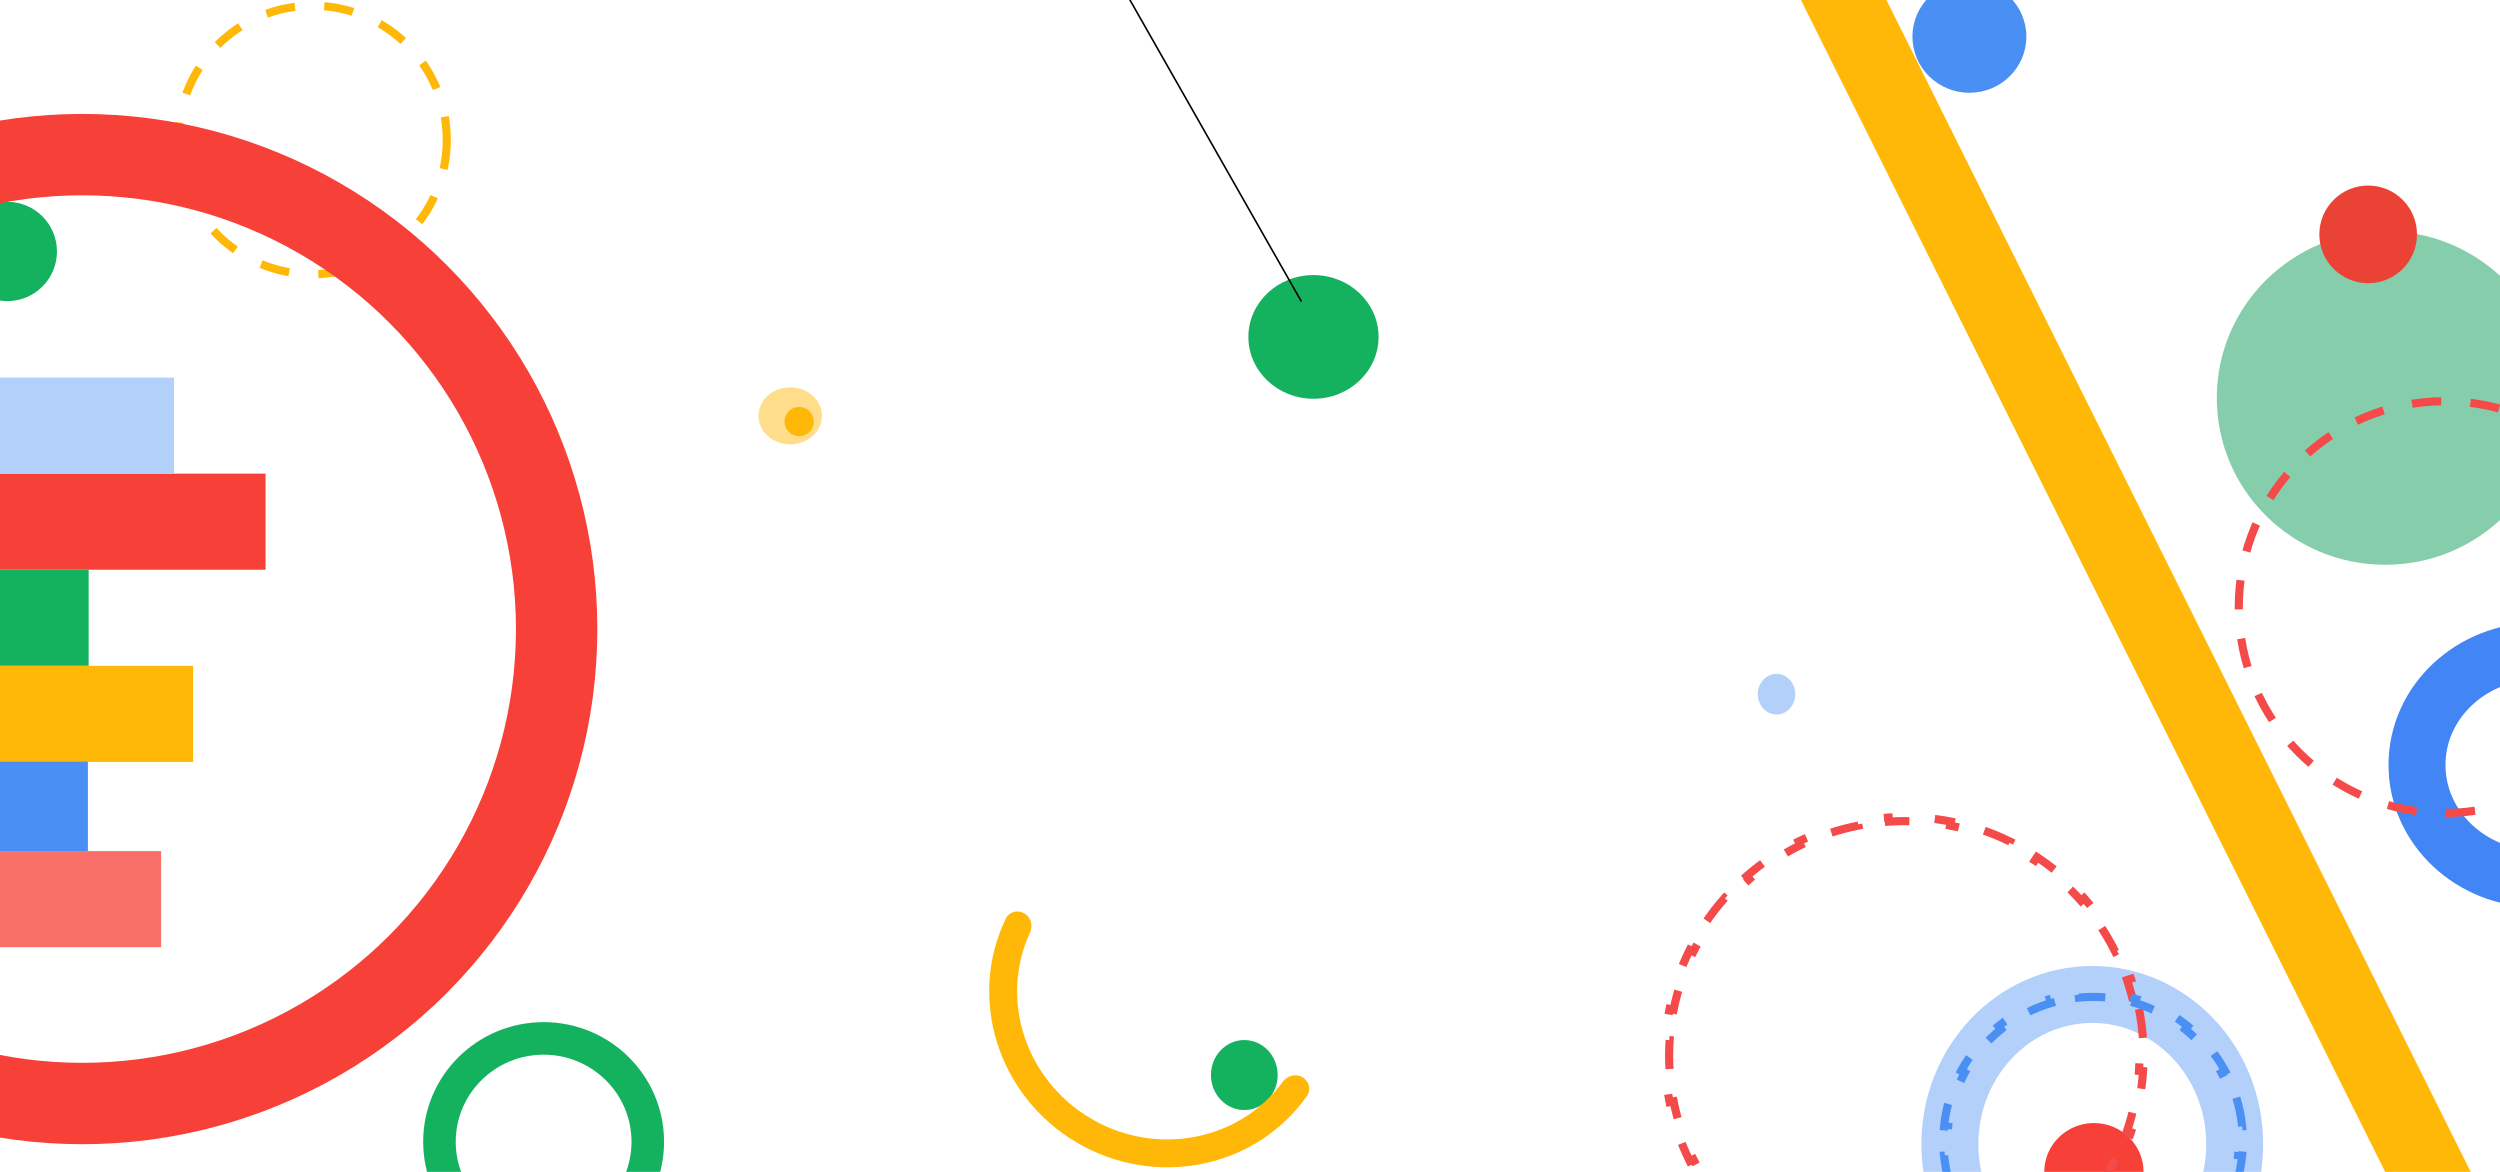 <svg width="1536" height="720" viewBox="0 0 1536 720" fill="none" xmlns="http://www.w3.org/2000/svg">
<g clip-path="url(#clip0_1516_127)">
<ellipse cx="764.5" cy="660.5" rx="20.5" ry="21.5" fill="#14B25F"/>
<ellipse cx="1286.5" cy="720" rx="30.5" ry="30" fill="#F74037"/>
<ellipse cx="1210" cy="22.5" rx="35" ry="34.5" fill="#4A90F4"/>
<ellipse cx="1285.5" cy="703" rx="87.5" ry="92" stroke="#B3D0FA" stroke-width="35"/>
<ellipse cx="1465.5" cy="244.5" rx="103.5" ry="102.5" fill="#0F9D58" fill-opacity="0.5"/>
<ellipse cx="1559.5" cy="470" rx="74.5" ry="70" stroke="#4285F4" stroke-width="35"/>
<ellipse cx="334" cy="701.5" rx="64" ry="63.5" stroke="#14B25F" stroke-width="20"/>
<circle cx="1502" cy="373" r="126.5" stroke="#F44A4A" stroke-width="5" stroke-dasharray="18 18"/>
<circle cx="192" cy="86" r="82.5" stroke="#FFB808" stroke-width="5" stroke-dasharray="18 18"/>
<path d="M1314.19 619.862C1315.43 626.073 1316.27 632.426 1316.69 638.893L1314.19 639.055C1314.4 642.177 1314.5 645.326 1314.5 648.5C1314.5 651.674 1314.4 654.823 1314.19 657.945L1316.69 658.107C1316.27 664.574 1315.43 670.927 1314.19 677.138L1311.74 676.65C1310.5 682.879 1308.86 688.962 1306.84 694.873L1309.21 695.68C1307.13 701.777 1304.66 707.693 1301.83 713.398L1299.59 712.286C1296.78 717.944 1293.61 723.391 1290.1 728.598L1292.18 729.993C1288.59 735.315 1284.67 740.391 1280.44 745.188L1278.57 743.534C1274.4 748.255 1269.93 752.702 1265.19 756.845L1266.83 758.728C1262.02 762.934 1256.92 766.831 1251.58 770.388L1250.19 768.308C1244.97 771.786 1239.51 774.934 1233.84 777.722L1234.94 779.965C1229.23 782.774 1223.3 785.225 1217.2 787.286L1216.4 784.917C1210.48 786.915 1204.39 788.541 1198.16 789.768L1198.64 792.221C1192.43 793.444 1186.07 794.276 1179.61 794.692L1179.45 792.197C1176.32 792.398 1173.17 792.5 1170 792.5C1166.83 792.5 1163.68 792.398 1160.55 792.197L1160.39 794.692C1153.93 794.276 1147.57 793.444 1141.36 792.221L1141.84 789.768C1135.61 788.541 1129.52 786.915 1123.6 784.917L1122.8 787.286C1116.7 785.225 1110.77 782.774 1105.06 779.965L1106.16 777.722C1100.49 774.934 1095.03 771.786 1089.81 768.308L1088.42 770.388C1083.08 766.831 1077.98 762.934 1073.17 758.728L1074.81 756.845C1070.07 752.702 1065.6 748.255 1061.43 743.534L1059.56 745.188C1055.33 740.391 1051.41 735.316 1047.82 729.993L1049.9 728.598C1046.39 723.391 1043.22 717.944 1040.41 712.286L1038.17 713.398C1035.34 707.693 1032.87 701.777 1030.79 695.68L1033.16 694.873C1031.14 688.962 1029.5 682.879 1028.26 676.65L1025.81 677.138C1024.57 670.927 1023.73 664.574 1023.31 658.107L1025.81 657.945C1025.6 654.823 1025.5 651.674 1025.5 648.5C1025.5 645.326 1025.6 642.177 1025.81 639.055L1023.31 638.893C1023.73 632.426 1024.57 626.073 1025.81 619.862L1028.26 620.35C1029.5 614.121 1031.14 608.038 1033.16 602.127L1030.79 601.32C1032.87 595.223 1035.34 589.307 1038.17 583.602L1040.41 584.714C1043.22 579.056 1046.39 573.609 1049.9 568.402L1047.82 567.007C1051.41 561.685 1055.33 556.609 1059.56 551.812L1061.43 553.466C1065.6 548.745 1070.07 544.298 1074.81 540.155L1073.17 538.272C1077.98 534.066 1083.08 530.169 1088.42 526.612L1089.81 528.692C1095.03 525.214 1100.49 522.066 1106.16 519.278L1105.06 517.035C1110.77 514.226 1116.7 511.775 1122.8 509.714L1123.6 512.083C1129.52 510.085 1135.61 508.459 1141.84 507.232L1141.36 504.779C1147.57 503.556 1153.93 502.724 1160.39 502.308L1160.55 504.803C1163.68 504.602 1166.83 504.5 1170 504.5C1173.17 504.5 1176.32 504.602 1179.45 504.803L1179.61 502.308C1186.07 502.724 1192.43 503.556 1198.64 504.779L1198.16 507.232C1204.39 508.459 1210.48 510.085 1216.4 512.083L1217.2 509.714C1223.3 511.775 1229.23 514.226 1234.94 517.035L1233.84 519.278C1239.51 522.066 1244.97 525.214 1250.19 528.692L1251.58 526.612C1256.92 530.169 1262.02 534.066 1266.83 538.272L1265.19 540.155C1269.93 544.298 1274.4 548.745 1278.57 553.466L1280.44 551.812C1284.67 556.609 1288.59 561.684 1292.18 567.007L1290.1 568.402C1293.61 573.609 1296.78 579.056 1299.59 584.714L1301.83 583.602C1304.66 589.307 1307.13 595.223 1309.21 601.32L1306.84 602.127C1308.86 608.038 1310.5 614.121 1311.74 620.35L1314.19 619.862Z" stroke="#F44A4A" stroke-width="5" stroke-dasharray="18 18"/>
<circle cx="1455" cy="144" r="30" fill="#EA4335"/>
<ellipse cx="485.5" cy="255.5" rx="19.5" ry="17.5" fill="#FFB808" fill-opacity="0.47"/>
<ellipse cx="1091.5" cy="426.5" rx="11.5" ry="12.5" fill="#4A90F4" fill-opacity="0.42"/>
<circle cx="491" cy="259" r="9" fill="#FFB808"/>
<ellipse cx="807" cy="207" rx="40" ry="38" fill="#14B25F"/>
<rect x="1074.45" y="-64.24" width="47.024" height="984.515" transform="rotate(-26.5 1074.45 -64.24)" fill="#FFB808"/>
<rect x="-4.577" y="291" width="167.726" height="59.047" fill="#F74037"/>
<rect x="-4.577" y="350.046" width="59.047" height="59.047" fill="#14B25F"/>
<rect x="-4.577" y="409.093" width="123.227" height="59.047" fill="#FFB808"/>
<rect x="-5" y="467.953" width="59" height="55" fill="#4A90F4"/>
<rect x="-4.577" y="522.906" width="103.545" height="59.047" fill="#F74037" fill-opacity="0.75"/>
<rect y="232" width="106.968" height="59.047" fill="#B3D0FA"/>
<circle cx="4.5" cy="154.5" r="30.5" fill="#14B25F"/>
<circle cx="50.5" cy="386.5" r="291.5" stroke="#F74037" stroke-width="50"/>
<path fill-rule="evenodd" clip-rule="evenodd" d="M629.386 561.184C625.309 558.782 620.018 560.134 617.96 564.394C594.22 613.53 613.215 673.503 661.537 701.967C709.859 730.431 771.522 717.968 802.987 673.384C805.716 669.518 804.333 664.235 800.256 661.833V661.833C796.179 659.432 790.96 660.823 788.166 664.642C761.756 700.736 710.776 711.084 670.234 687.203C629.692 663.321 614.026 613.716 632.791 573.12C634.777 568.825 633.463 563.585 629.386 561.184V561.184Z" fill="#FFB808"/>
<line x1="799.565" y1="185.247" x2="687.565" y2="-11.753" stroke="black"/>
<path d="M1374.02 674.442C1375.76 680.091 1376.96 685.973 1377.56 692.029L1375.07 692.275C1375.35 695.144 1375.5 698.055 1375.5 701C1375.5 703.945 1375.35 706.856 1375.07 709.725L1377.56 709.971C1376.96 716.027 1375.76 721.909 1374.02 727.558L1371.63 726.822C1369.9 732.435 1367.62 737.812 1364.86 742.892L1367.05 744.087C1364.18 749.366 1360.79 754.331 1356.96 758.919L1355.04 757.317C1351.31 761.786 1347.14 765.887 1342.6 769.557L1344.17 771.501C1339.54 775.25 1334.52 778.561 1329.19 781.368L1328.03 779.156C1322.92 781.849 1317.51 784.067 1311.87 785.748L1312.58 788.144C1306.92 789.83 1301.03 790.992 1294.97 791.573L1294.73 789.084C1291.86 789.359 1288.95 789.5 1286 789.5C1283.05 789.5 1280.14 789.359 1277.27 789.084L1277.03 791.573C1270.97 790.992 1265.08 789.83 1259.42 788.144L1260.13 785.748C1254.49 784.067 1249.08 781.849 1243.97 779.156L1242.81 781.368C1237.48 778.561 1232.46 775.25 1227.83 771.501L1229.4 769.557C1224.86 765.887 1220.69 761.786 1216.96 757.317L1215.04 758.919C1211.21 754.331 1207.82 749.366 1204.95 744.087L1207.14 742.892C1204.38 737.812 1202.1 732.435 1200.37 726.822L1197.98 727.558C1196.24 721.909 1195.04 716.027 1194.44 709.971L1196.93 709.725C1196.65 706.856 1196.5 703.945 1196.5 701C1196.5 698.055 1196.65 695.144 1196.93 692.275L1194.44 692.029C1195.04 685.973 1196.24 680.091 1197.98 674.442L1200.37 675.178C1202.1 669.565 1204.38 664.188 1207.14 659.108L1204.95 657.913C1207.82 652.634 1211.21 647.669 1215.04 643.081L1216.96 644.683C1220.69 640.214 1224.86 636.113 1229.4 632.443L1227.83 630.499C1232.46 626.75 1237.48 623.439 1242.81 620.632L1243.97 622.844C1249.08 620.151 1254.49 617.933 1260.13 616.252L1259.42 613.856C1265.08 612.17 1270.97 611.008 1277.03 610.427L1277.27 612.916C1280.14 612.641 1283.05 612.5 1286 612.5C1288.95 612.5 1291.86 612.641 1294.73 612.916L1294.97 610.427C1301.03 611.008 1306.92 612.17 1312.58 613.856L1311.87 616.252C1317.51 617.933 1322.92 620.151 1328.03 622.844L1329.19 620.632C1334.52 623.439 1339.54 626.75 1344.17 630.499L1342.6 632.443C1347.14 636.113 1351.31 640.214 1355.04 644.683L1356.96 643.081C1360.79 647.669 1364.18 652.634 1367.05 657.913L1364.86 659.108C1367.62 664.188 1369.9 669.565 1371.63 675.178L1374.02 674.442Z" stroke="#4A90F4" stroke-width="5" stroke-dasharray="18 18"/>
</g>
<defs>
<clipPath id="clip0_1516_127">
<rect width="1536" height="720" fill="white"/>
</clipPath>
</defs>
</svg>

